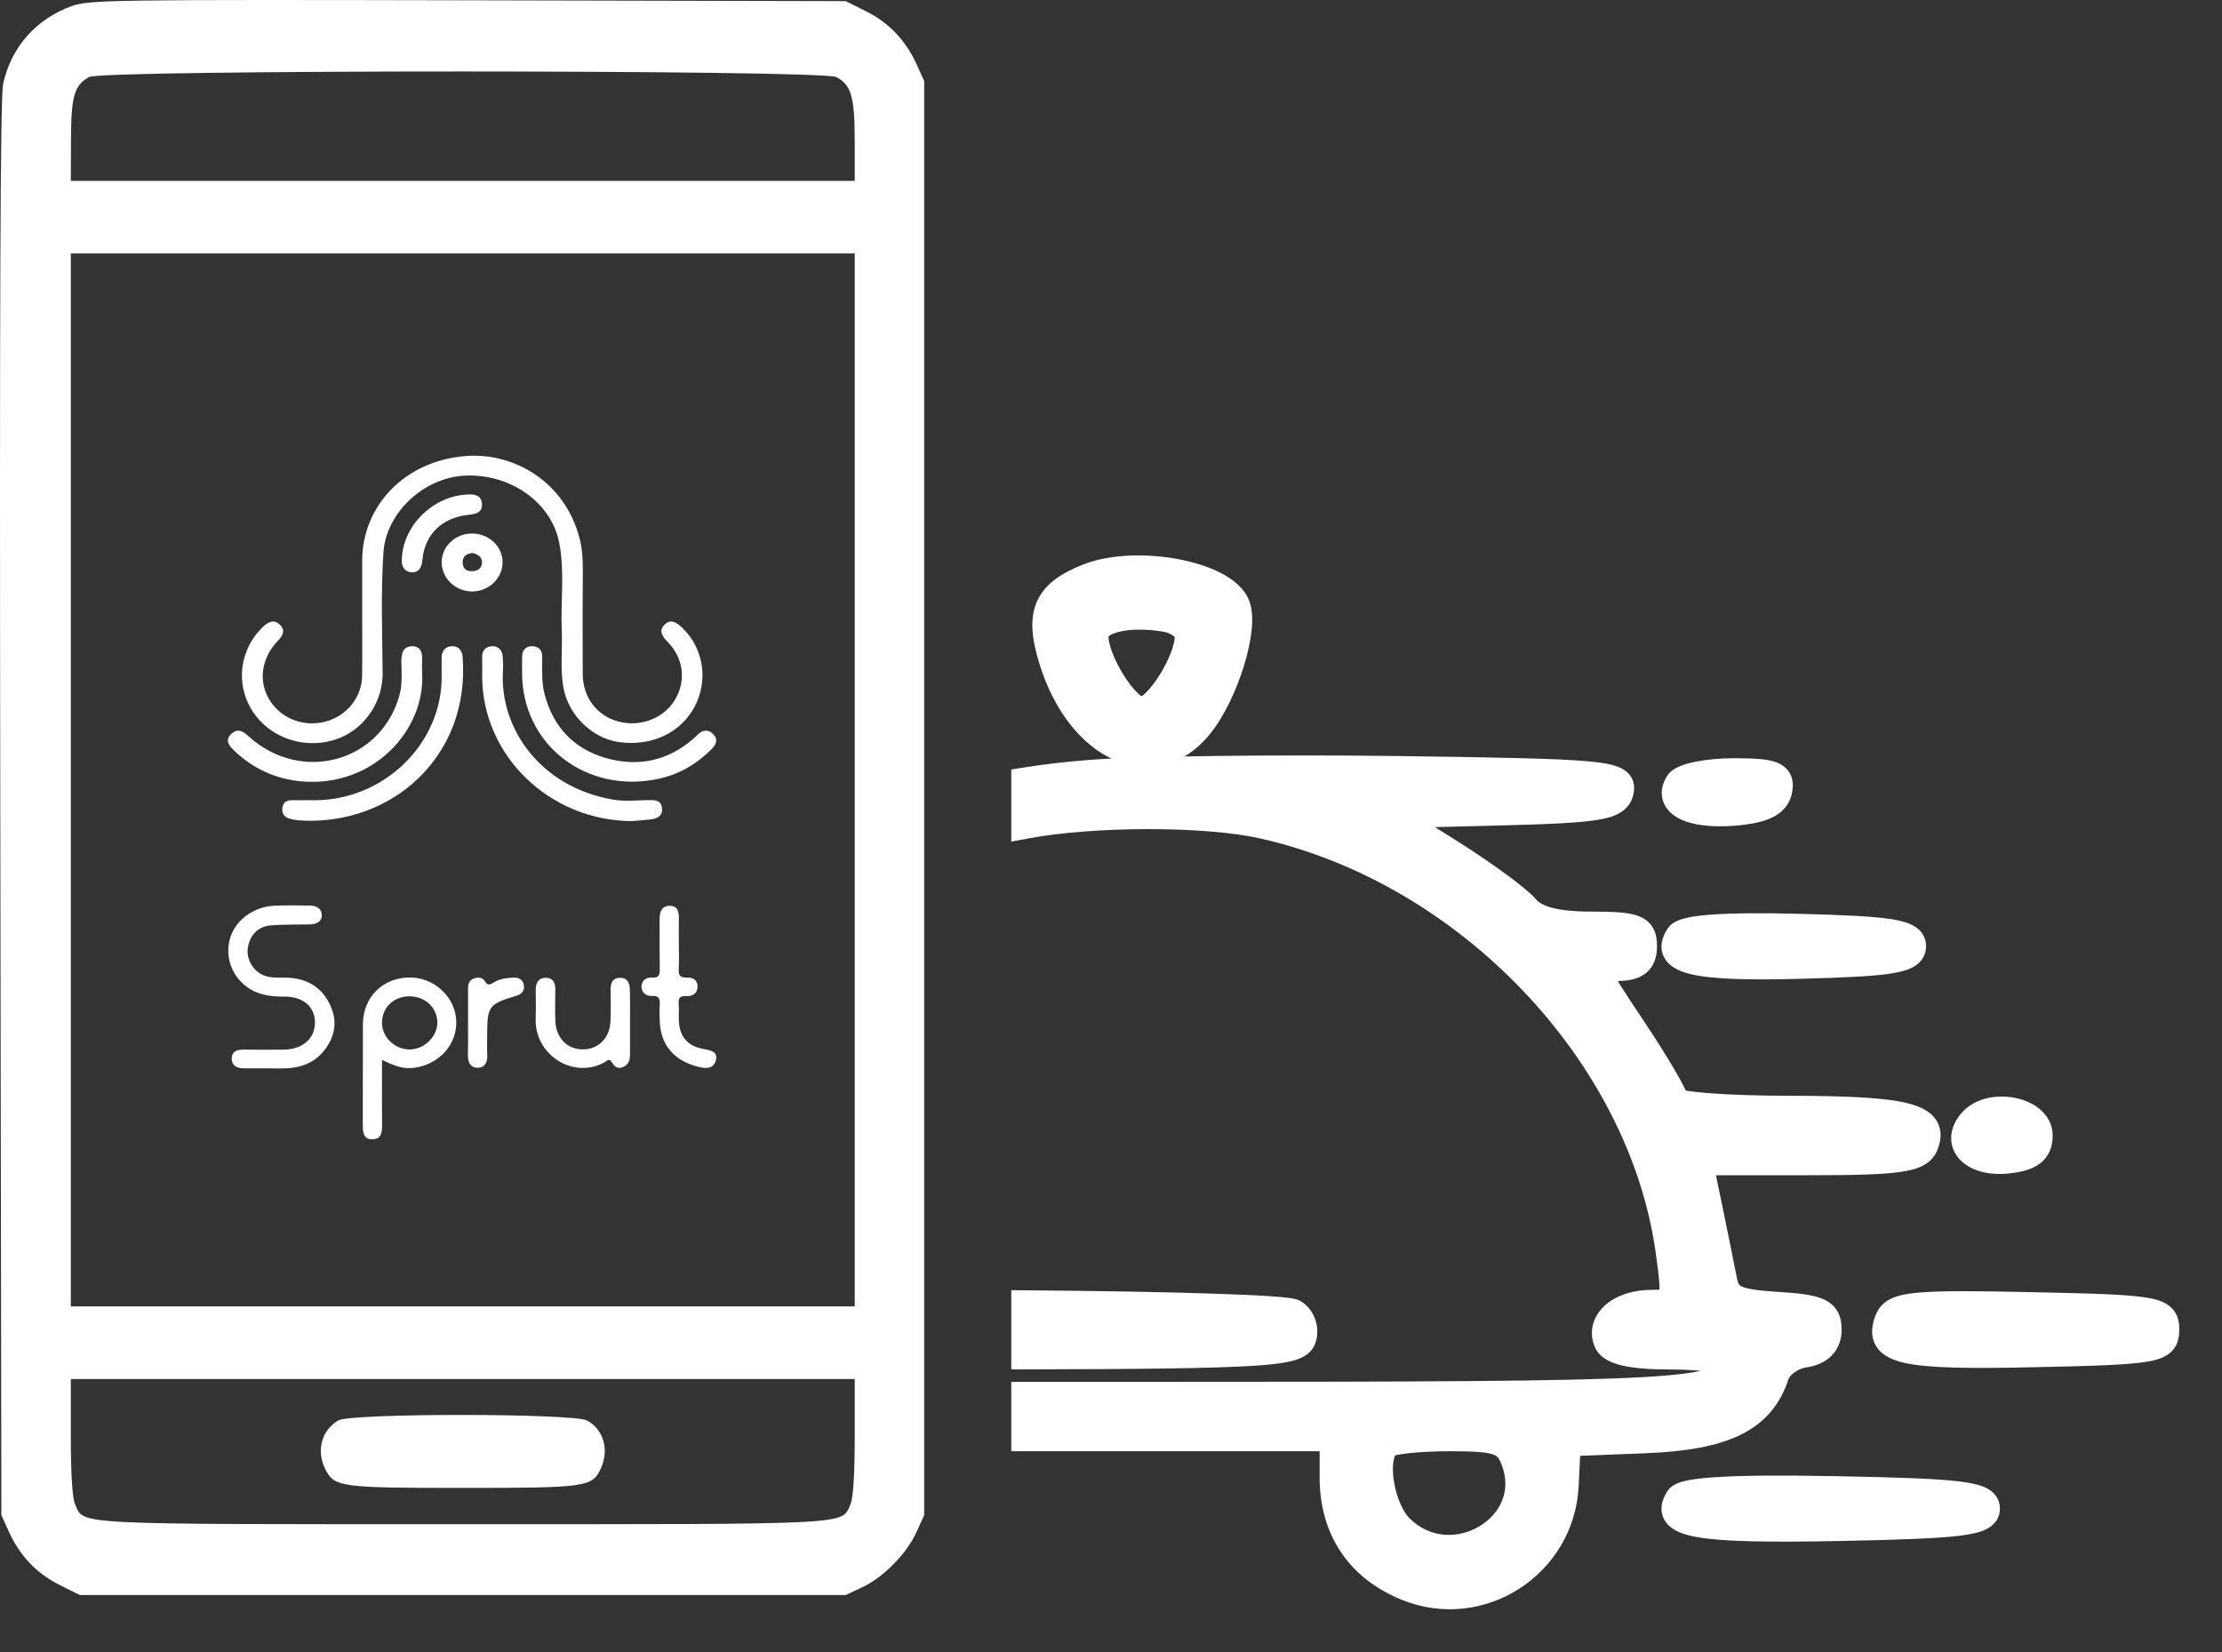 <svg width="39" height="29" viewBox="0 0 39 29" fill="none" xmlns="http://www.w3.org/2000/svg">
<rect x="0" y="0" width="39" height="29" fill="#333333" stroke="none"/>
<path fill-rule="evenodd" clip-rule="evenodd" d="M1.264 0.105C0.636 0.328 0.19 0.833 0.054 1.478C0.006 1.711 -0.009 5.367 0.005 14.201L0.024 26.598L0.156 26.888C0.348 27.312 0.642 27.621 1.044 27.822L1.4 28H8.122H14.845L15.136 27.863C15.508 27.688 15.915 27.273 16.087 26.894L16.221 26.598V14.01V1.422L16.089 1.132C15.897 0.708 15.603 0.399 15.2 0.198L14.845 0.02L8.216 0.005C1.98 -0.008 1.568 -0.002 1.264 0.105ZM14.68 1.353C14.941 1.491 15.002 1.703 15.002 2.477V3.175H8.122H1.243L1.246 2.458C1.248 1.688 1.302 1.499 1.563 1.352C1.794 1.221 14.432 1.223 14.68 1.353ZM15.002 13.691V22.933H8.122H1.243V13.691V4.449H8.122H15.002V13.691ZM15.002 25.224C15.002 25.877 14.975 26.301 14.927 26.408C14.764 26.772 15.059 26.757 8.122 26.757C1.186 26.757 1.481 26.772 1.318 26.408C1.27 26.301 1.243 25.877 1.243 25.224V24.208H8.122H15.002V25.224ZM5.941 24.934C5.645 25.101 5.546 25.468 5.71 25.792C5.869 26.106 5.974 26.12 8.129 26.12C10.3 26.12 10.4 26.105 10.549 25.771C10.695 25.444 10.59 25.088 10.302 24.936C10.059 24.808 6.167 24.806 5.941 24.934Z" fill="white"/>
<path fill-rule="evenodd" clip-rule="evenodd" d="M18 25.226H20.054H23.412V25.938C23.412 26.84 23.866 27.516 24.697 27.852C25.976 28.37 27.39 27.462 27.458 26.077L27.495 25.316L28.857 25.262C30.27 25.207 30.904 24.895 31.154 24.132C31.211 23.957 31.442 23.788 31.666 23.757C31.931 23.721 32.074 23.575 32.074 23.342C32.074 23.041 31.932 22.974 31.195 22.928C30.46 22.882 30.304 22.809 30.24 22.479C30.198 22.263 30.084 21.702 29.987 21.233L29.811 20.381H31.735C33.329 20.381 33.679 20.331 33.773 20.093C33.963 19.615 33.464 19.489 31.38 19.486C30.285 19.484 29.389 19.415 29.389 19.331C29.389 19.248 29.057 18.683 28.652 18.075C27.916 16.972 27.916 16.971 28.374 16.971C28.71 16.971 28.833 16.874 28.833 16.611C28.833 16.302 28.71 16.253 27.93 16.253C27.311 16.253 26.947 16.158 26.773 15.952C26.633 15.787 26.031 15.346 25.435 14.972L24.352 14.291L26.359 14.24C28.081 14.196 28.375 14.145 28.427 13.881C28.482 13.601 28.149 13.57 24.54 13.522C22.369 13.494 19.926 13.525 19.111 13.591C18.719 13.623 18.35 13.665 18 13.721V14.473C19.168 14.254 21.141 14.244 22.162 14.472C25.773 15.279 28.834 18.491 29.311 21.974C29.432 22.861 29.421 22.893 28.987 22.893C28.448 22.893 28.084 23.201 28.219 23.543C28.286 23.711 28.639 23.791 29.316 23.791C29.865 23.791 30.315 23.855 30.315 23.934C30.315 24.48 29.806 24.508 20.006 24.508C19.286 24.508 18.619 24.508 18 24.508V25.226ZM18 23.789C22.178 23.781 22.758 23.73 22.848 23.503C22.91 23.345 22.845 23.144 22.703 23.057C22.582 22.983 20.578 22.92 18 22.901V23.789ZM18.483 11.58C18.232 10.769 18.38 10.426 19.105 10.142C19.951 9.809 21.48 10.098 21.691 10.631C21.847 11.025 21.491 12.176 21.041 12.729C20.246 13.709 18.963 13.133 18.483 11.58ZM20.037 12.484C20.318 12.484 20.87 11.611 20.87 11.167C20.87 11.026 20.683 10.879 20.454 10.841C19.776 10.729 19.204 10.874 19.204 11.159C19.204 11.609 19.754 12.484 20.037 12.484ZM30.428 14.246C29.679 14.305 29.259 14.09 29.471 13.756C29.54 13.648 29.972 13.56 30.432 13.56C31.128 13.56 31.258 13.613 31.206 13.874C31.163 14.097 30.935 14.205 30.428 14.246ZM31.627 16.932C29.756 16.982 29.21 16.858 29.475 16.442C29.56 16.308 30.268 16.258 31.579 16.291C33.189 16.333 33.556 16.392 33.556 16.611C33.556 16.83 33.194 16.89 31.627 16.932ZM35.242 20.35C34.64 20.417 34.302 20.07 34.615 19.704C34.932 19.334 35.778 19.499 35.778 19.932C35.778 20.194 35.634 20.307 35.242 20.35ZM35.7 23.751C33.378 23.802 32.945 23.704 33.157 23.169C33.254 22.924 33.609 22.89 35.635 22.933C37.859 22.98 38 23.004 38 23.342C38 23.679 37.859 23.704 35.7 23.751ZM24.574 26.842C25.491 27.73 27.041 26.8 26.593 25.63C26.459 25.28 26.305 25.226 25.444 25.226C24.898 25.226 24.395 25.28 24.327 25.346C24.07 25.596 24.218 26.497 24.574 26.842ZM32.274 26.802C29.787 26.85 29.198 26.747 29.475 26.314C29.561 26.178 30.446 26.13 32.227 26.164C34.414 26.205 34.852 26.258 34.852 26.483C34.852 26.707 34.419 26.76 32.274 26.802Z" fill="white"/>
<path d="M18 25.226H17.75V25.476H18V25.226ZM23.412 25.226H23.662V24.976H23.412V25.226ZM24.697 27.852L24.791 27.621L24.791 27.621L24.697 27.852ZM27.458 26.077L27.708 26.089L27.708 26.089L27.458 26.077ZM27.495 25.316L27.485 25.066L27.257 25.075L27.246 25.304L27.495 25.316ZM28.857 25.262L28.847 25.013H28.847L28.857 25.262ZM31.154 24.132L30.916 24.055L30.916 24.055L31.154 24.132ZM31.666 23.757L31.632 23.509L31.632 23.509L31.666 23.757ZM31.195 22.928L31.211 22.679L31.211 22.679L31.195 22.928ZM30.24 22.479L30.485 22.432L30.485 22.432L30.24 22.479ZM29.987 21.233L29.742 21.284L29.742 21.284L29.987 21.233ZM29.811 20.381V20.131H29.504L29.566 20.431L29.811 20.381ZM33.773 20.093L33.541 20.001L33.541 20.001L33.773 20.093ZM31.38 19.486L31.38 19.236H31.38L31.38 19.486ZM28.652 18.075L28.444 18.214L28.444 18.214L28.652 18.075ZM26.773 15.952L26.582 16.114L26.582 16.114L26.773 15.952ZM25.435 14.972L25.568 14.76L25.568 14.76L25.435 14.972ZM24.352 14.291L24.345 14.041L23.517 14.062L24.218 14.503L24.352 14.291ZM26.359 14.24L26.365 14.49L26.365 14.49L26.359 14.24ZM28.427 13.881L28.181 13.833L28.181 13.833L28.427 13.881ZM24.54 13.522L24.543 13.272L24.543 13.272L24.54 13.522ZM19.111 13.591L19.131 13.84H19.131L19.111 13.591ZM18 13.721L17.961 13.475L17.75 13.508V13.721H18ZM18 14.473H17.75V14.774L18.046 14.719L18 14.473ZM22.162 14.472L22.216 14.228L22.216 14.228L22.162 14.472ZM29.311 21.974L29.063 22.008L29.063 22.008L29.311 21.974ZM28.219 23.543L27.987 23.635L27.987 23.635L28.219 23.543ZM18 24.508L18 24.258L17.75 24.258V24.508H18ZM18 23.789H17.75V24.04L18 24.039L18 23.789ZM22.848 23.503L22.615 23.411L22.615 23.411L22.848 23.503ZM22.703 23.057L22.834 22.844L22.834 22.844L22.703 23.057ZM18 22.901L18.002 22.651L17.75 22.649V22.901H18ZM19.105 10.142L19.196 10.374L19.196 10.374L19.105 10.142ZM18.483 11.58L18.244 11.654L18.244 11.654L18.483 11.58ZM21.691 10.631L21.923 10.539L21.923 10.539L21.691 10.631ZM21.041 12.729L20.847 12.572L20.847 12.572L21.041 12.729ZM20.454 10.841L20.413 11.088L20.413 11.088L20.454 10.841ZM29.471 13.756L29.261 13.621L29.261 13.621L29.471 13.756ZM30.428 14.246L30.448 14.495L30.448 14.495L30.428 14.246ZM31.206 13.874L30.961 13.827L30.961 13.827L31.206 13.874ZM29.475 16.442L29.686 16.576L29.686 16.576L29.475 16.442ZM31.627 16.932L31.634 17.182L31.634 17.182L31.627 16.932ZM31.579 16.291L31.586 16.042L31.586 16.042L31.579 16.291ZM34.615 19.704L34.805 19.867L34.805 19.867L34.615 19.704ZM35.242 20.35L35.215 20.102L35.215 20.102L35.242 20.35ZM33.157 23.169L32.925 23.077L32.924 23.077L33.157 23.169ZM35.7 23.751L35.706 24.001H35.706L35.7 23.751ZM35.635 22.933L35.63 23.183H35.63L35.635 22.933ZM26.593 25.63L26.826 25.541L26.826 25.541L26.593 25.63ZM24.574 26.842L24.4 27.021L24.574 26.842ZM24.327 25.346L24.501 25.526L24.502 25.525L24.327 25.346ZM29.475 26.314L29.685 26.448L29.685 26.448L29.475 26.314ZM32.274 26.802L32.269 26.552H32.269L32.274 26.802ZM32.227 26.164L32.232 25.914H32.232L32.227 26.164ZM18 25.476H20.054V24.976H18V25.476ZM20.054 25.476H23.412V24.976H20.054V25.476ZM23.162 25.226V25.938H23.662V25.226H23.162ZM23.162 25.938C23.162 26.941 23.677 27.709 24.603 28.084L24.791 27.621C24.055 27.323 23.662 26.739 23.662 25.938H23.162ZM24.603 28.084C26.044 28.668 27.631 27.644 27.708 26.089L27.208 26.064C27.148 27.279 25.909 28.073 24.791 27.621L24.603 28.084ZM27.708 26.089L27.745 25.328L27.246 25.304L27.208 26.064L27.708 26.089ZM27.505 25.566L28.866 25.512L28.847 25.013L27.485 25.066L27.505 25.566ZM28.866 25.512C29.583 25.484 30.138 25.391 30.552 25.187C30.982 24.975 31.247 24.652 31.391 24.21L30.916 24.055C30.811 24.376 30.634 24.59 30.331 24.738C30.013 24.895 29.544 24.985 28.847 25.013L28.866 25.512ZM31.391 24.21C31.398 24.188 31.428 24.141 31.495 24.092C31.559 24.045 31.635 24.014 31.7 24.005L31.632 23.509C31.473 23.531 31.321 23.6 31.2 23.689C31.081 23.776 30.967 23.901 30.916 24.055L31.391 24.21ZM31.7 24.005C31.869 23.981 32.029 23.919 32.148 23.798C32.27 23.674 32.324 23.512 32.324 23.342H31.824C31.824 23.405 31.806 23.432 31.791 23.448C31.772 23.467 31.728 23.496 31.632 23.509L31.7 24.005ZM32.324 23.342C32.324 23.251 32.314 23.145 32.264 23.044C32.209 22.935 32.121 22.862 32.017 22.813C31.921 22.768 31.806 22.741 31.68 22.723C31.552 22.703 31.397 22.69 31.211 22.679L31.18 23.178C31.362 23.189 31.5 23.201 31.607 23.217C31.715 23.233 31.773 23.251 31.804 23.266C31.828 23.277 31.822 23.279 31.817 23.269C31.816 23.267 31.824 23.282 31.824 23.342H32.324ZM31.211 22.679C30.834 22.655 30.66 22.625 30.572 22.584C30.54 22.569 30.529 22.556 30.523 22.546C30.512 22.53 30.499 22.5 30.485 22.432L29.995 22.527C30.014 22.624 30.043 22.726 30.104 22.819C30.167 22.916 30.254 22.987 30.36 23.037C30.549 23.126 30.822 23.155 31.18 23.178L31.211 22.679ZM30.485 22.432C30.443 22.213 30.329 21.651 30.232 21.182L29.742 21.284C29.839 21.753 29.953 22.312 29.995 22.527L30.485 22.432ZM30.232 21.182L30.055 20.33L29.566 20.431L29.742 21.284L30.232 21.182ZM29.811 20.631H31.735V20.131H29.811V20.631ZM31.735 20.631C32.528 20.631 33.032 20.619 33.352 20.574C33.511 20.551 33.648 20.518 33.758 20.459C33.879 20.394 33.96 20.301 34.006 20.185L33.541 20.001C33.54 20.004 33.542 20.007 33.521 20.018C33.489 20.035 33.421 20.059 33.282 20.078C33.004 20.118 32.536 20.131 31.735 20.131V20.631ZM34.006 20.185C34.066 20.033 34.1 19.837 33.98 19.658C33.874 19.498 33.684 19.418 33.49 19.369C33.093 19.268 32.414 19.237 31.38 19.236L31.379 19.736C32.429 19.737 33.042 19.771 33.367 19.854C33.535 19.896 33.566 19.938 33.564 19.936C33.55 19.915 33.576 19.914 33.541 20.001L34.006 20.185ZM31.38 19.236C30.837 19.235 30.346 19.218 29.993 19.19C29.815 19.176 29.679 19.161 29.59 19.145C29.544 19.136 29.522 19.13 29.517 19.128C29.512 19.126 29.528 19.131 29.549 19.146C29.563 19.157 29.639 19.217 29.639 19.331H29.139C29.139 19.456 29.222 19.526 29.25 19.547C29.284 19.573 29.32 19.588 29.343 19.596C29.39 19.614 29.447 19.627 29.502 19.637C29.615 19.657 29.771 19.674 29.954 19.689C30.323 19.717 30.828 19.735 31.379 19.736L31.38 19.236ZM29.639 19.331C29.639 19.291 29.63 19.258 29.625 19.242C29.62 19.222 29.613 19.203 29.606 19.186C29.592 19.151 29.574 19.113 29.554 19.073C29.513 18.992 29.456 18.889 29.388 18.773C29.252 18.541 29.065 18.243 28.86 17.936L28.444 18.214C28.645 18.515 28.826 18.804 28.957 19.026C29.022 19.138 29.073 19.23 29.108 19.298C29.125 19.332 29.136 19.356 29.142 19.371C29.145 19.379 29.145 19.381 29.145 19.379C29.144 19.378 29.143 19.373 29.142 19.367C29.141 19.361 29.139 19.348 29.139 19.331H29.639ZM28.86 17.936C28.675 17.659 28.54 17.456 28.446 17.305C28.347 17.145 28.314 17.073 28.308 17.048C28.306 17.039 28.32 17.081 28.292 17.138C28.261 17.202 28.209 17.222 28.199 17.226C28.193 17.227 28.2 17.224 28.238 17.222C28.272 17.221 28.315 17.221 28.374 17.221V16.721C28.319 16.721 28.262 16.72 28.212 16.723C28.164 16.726 28.102 16.731 28.043 16.75C27.98 16.771 27.892 16.817 27.842 16.92C27.796 17.016 27.808 17.11 27.823 17.17C27.852 17.283 27.928 17.419 28.021 17.569C28.121 17.729 28.261 17.94 28.444 18.214L28.86 17.936ZM28.374 17.221C28.552 17.221 28.741 17.198 28.884 17.086C29.044 16.961 29.083 16.778 29.083 16.611H28.583C28.583 16.708 28.561 16.704 28.576 16.692C28.576 16.692 28.567 16.7 28.533 16.707C28.498 16.715 28.448 16.721 28.374 16.721V17.221ZM29.083 16.611C29.083 16.524 29.076 16.415 29.026 16.314C28.97 16.2 28.876 16.127 28.766 16.084C28.667 16.044 28.548 16.026 28.419 16.016C28.288 16.006 28.126 16.003 27.93 16.003V16.503C28.124 16.503 28.27 16.506 28.381 16.514C28.495 16.523 28.553 16.537 28.582 16.548C28.601 16.556 28.587 16.553 28.578 16.535C28.575 16.53 28.583 16.544 28.583 16.611H29.083ZM27.93 16.003C27.63 16.003 27.408 15.979 27.247 15.938C27.087 15.896 27.006 15.841 26.963 15.791L26.582 16.114C26.714 16.27 26.902 16.365 27.122 16.422C27.341 16.479 27.61 16.503 27.93 16.503V16.003ZM26.963 15.791C26.871 15.682 26.66 15.513 26.423 15.339C26.175 15.157 25.871 14.95 25.568 14.76L25.302 15.183C25.595 15.367 25.89 15.568 26.127 15.742C26.374 15.923 26.535 16.058 26.582 16.114L26.963 15.791ZM25.568 14.76L24.485 14.079L24.218 14.503L25.302 15.183L25.568 14.76ZM24.358 14.541L26.365 14.49L26.352 13.99L24.345 14.041L24.358 14.541ZM26.365 14.49C27.22 14.468 27.744 14.444 28.062 14.389C28.219 14.362 28.358 14.322 28.466 14.248C28.59 14.163 28.649 14.048 28.672 13.93L28.181 13.833C28.179 13.845 28.178 13.845 28.18 13.84C28.184 13.834 28.187 13.833 28.182 13.836C28.166 13.848 28.114 13.873 27.976 13.897C27.703 13.944 27.22 13.968 26.352 13.99L26.365 14.49ZM28.672 13.93C28.683 13.875 28.692 13.789 28.657 13.697C28.618 13.598 28.545 13.534 28.469 13.493C28.338 13.423 28.14 13.389 27.881 13.365C27.341 13.316 26.343 13.296 24.543 13.272L24.537 13.772C26.347 13.796 27.32 13.816 27.835 13.863C28.103 13.888 28.203 13.918 28.232 13.933C28.236 13.936 28.207 13.921 28.191 13.878C28.176 13.841 28.184 13.817 28.181 13.833L28.672 13.93ZM24.543 13.272C22.373 13.244 19.919 13.274 19.091 13.342L19.131 13.84C19.933 13.775 22.365 13.744 24.537 13.772L24.543 13.272ZM19.091 13.342C18.694 13.374 18.318 13.417 17.961 13.475L18.039 13.968C18.382 13.914 18.745 13.871 19.131 13.84L19.091 13.342ZM17.75 13.721V14.473H18.25V13.721H17.75ZM18.046 14.719C18.61 14.613 19.379 14.556 20.136 14.555C20.896 14.554 21.623 14.608 22.107 14.716L22.216 14.228C21.679 14.108 20.91 14.054 20.135 14.055C19.359 14.056 18.558 14.114 17.954 14.227L18.046 14.719ZM22.107 14.716C25.623 15.501 28.602 18.635 29.063 22.008L29.558 21.94C29.067 18.346 25.922 15.056 22.216 14.228L22.107 14.716ZM29.063 22.008C29.094 22.231 29.114 22.391 29.123 22.51C29.127 22.568 29.128 22.611 29.126 22.642C29.125 22.673 29.121 22.684 29.121 22.683C29.123 22.679 29.129 22.664 29.146 22.649C29.162 22.635 29.174 22.632 29.17 22.634C29.149 22.639 29.104 22.643 28.987 22.643V23.143C29.087 23.143 29.206 23.143 29.305 23.115C29.361 23.099 29.423 23.072 29.478 23.023C29.534 22.973 29.571 22.912 29.593 22.849C29.633 22.736 29.631 22.603 29.622 22.474C29.612 22.336 29.588 22.16 29.558 21.94L29.063 22.008ZM28.987 22.643C28.675 22.643 28.387 22.732 28.189 22.899C27.982 23.074 27.872 23.346 27.987 23.635L28.452 23.451C28.431 23.399 28.436 23.345 28.512 23.281C28.597 23.209 28.76 23.143 28.987 23.143V22.643ZM27.987 23.635C28.03 23.745 28.113 23.819 28.197 23.868C28.281 23.917 28.379 23.95 28.484 23.974C28.692 24.021 28.972 24.041 29.316 24.041V23.541C28.983 23.541 28.747 23.521 28.594 23.486C28.517 23.469 28.473 23.45 28.45 23.437C28.428 23.424 28.442 23.426 28.452 23.451L27.987 23.635ZM29.316 24.041C29.583 24.041 29.82 24.056 29.986 24.08C30.071 24.092 30.127 24.105 30.156 24.115C30.172 24.121 30.166 24.121 30.151 24.11C30.146 24.106 30.065 24.051 30.065 23.934H30.565C30.565 23.798 30.47 23.723 30.438 23.7C30.396 23.671 30.351 23.653 30.316 23.642C30.244 23.617 30.153 23.599 30.057 23.585C29.861 23.557 29.599 23.541 29.316 23.541V24.041ZM30.065 23.934C30.065 23.987 30.058 23.99 30.062 23.983C30.067 23.975 30.062 23.993 29.99 24.022C29.833 24.084 29.503 24.138 28.822 24.176C27.478 24.251 24.911 24.258 20.006 24.258V24.758C24.902 24.758 27.488 24.751 28.849 24.676C29.52 24.638 29.93 24.583 30.174 24.487C30.303 24.436 30.415 24.362 30.486 24.248C30.556 24.135 30.565 24.018 30.565 23.934H30.065ZM20.006 24.258C19.286 24.258 18.619 24.258 18 24.258L18 24.758C18.619 24.758 19.286 24.758 20.006 24.758V24.258ZM17.75 24.508V25.226H18.25V24.508H17.75ZM18 24.039C20.087 24.035 21.285 24.02 21.972 23.978C22.313 23.957 22.547 23.928 22.707 23.883C22.868 23.838 23.015 23.76 23.08 23.595L22.615 23.411C22.635 23.36 22.676 23.373 22.573 23.402C22.468 23.431 22.279 23.458 21.941 23.479C21.272 23.52 20.091 23.535 18 23.539L18 24.039ZM23.08 23.595C23.186 23.328 23.082 22.997 22.834 22.844L22.572 23.27C22.608 23.292 22.634 23.363 22.615 23.411L23.08 23.595ZM22.834 22.844C22.784 22.814 22.728 22.803 22.709 22.799C22.678 22.792 22.642 22.787 22.603 22.782C22.525 22.772 22.421 22.763 22.297 22.755C22.047 22.738 21.701 22.722 21.281 22.709C20.44 22.681 19.292 22.661 18.002 22.651L17.998 23.151C19.286 23.16 20.429 23.181 21.265 23.208C21.683 23.222 22.022 23.237 22.263 23.254C22.384 23.262 22.477 23.27 22.541 23.278C22.574 23.282 22.595 23.286 22.608 23.288C22.633 23.293 22.607 23.291 22.572 23.27L22.834 22.844ZM17.75 22.901V23.789H18.25V22.901H17.75ZM19.013 9.909C18.635 10.058 18.336 10.247 18.198 10.564C18.064 10.874 18.116 11.239 18.244 11.654L18.722 11.506C18.599 11.11 18.599 10.898 18.657 10.763C18.713 10.635 18.85 10.511 19.196 10.374L19.013 9.909ZM21.923 10.539C21.837 10.322 21.638 10.168 21.432 10.061C21.218 9.95 20.956 9.868 20.683 9.816C20.141 9.714 19.495 9.72 19.013 9.909L19.196 10.374C19.561 10.231 20.103 10.215 20.59 10.307C20.83 10.353 21.043 10.422 21.201 10.505C21.368 10.591 21.439 10.673 21.458 10.723L21.923 10.539ZM21.236 12.887C21.487 12.577 21.701 12.118 21.832 11.694C21.898 11.48 21.946 11.266 21.967 11.074C21.987 10.89 21.985 10.695 21.923 10.539L21.458 10.723C21.474 10.764 21.487 10.86 21.47 11.021C21.453 11.173 21.414 11.355 21.354 11.546C21.234 11.934 21.045 12.328 20.847 12.572L21.236 12.887ZM18.244 11.654C18.498 12.475 18.976 13.079 19.541 13.332C19.827 13.461 20.134 13.499 20.434 13.424C20.734 13.35 21.008 13.168 21.236 12.887L20.847 12.572C20.677 12.781 20.493 12.894 20.313 12.939C20.134 12.983 19.941 12.964 19.746 12.876C19.351 12.699 18.948 12.237 18.722 11.506L18.244 11.654ZM20.62 11.167C20.62 11.233 20.598 11.338 20.547 11.469C20.497 11.597 20.427 11.733 20.348 11.858C20.268 11.984 20.184 12.09 20.111 12.161C20.075 12.197 20.046 12.218 20.026 12.23C20.005 12.243 20.01 12.234 20.037 12.234V12.734C20.134 12.734 20.218 12.697 20.28 12.661C20.345 12.623 20.405 12.573 20.46 12.52C20.569 12.413 20.677 12.273 20.77 12.126C20.864 11.977 20.95 11.812 21.012 11.651C21.074 11.494 21.12 11.323 21.12 11.167H20.62ZM20.413 11.088C20.489 11.1 20.554 11.131 20.594 11.162C20.641 11.199 20.62 11.207 20.62 11.167H21.12C21.12 10.986 21.006 10.85 20.902 10.769C20.791 10.682 20.647 10.62 20.495 10.594L20.413 11.088ZM19.454 11.159C19.454 11.182 19.439 11.186 19.461 11.168C19.487 11.146 19.542 11.117 19.636 11.093C19.822 11.046 20.099 11.036 20.413 11.088L20.495 10.594C20.131 10.534 19.783 10.54 19.513 10.609C19.379 10.643 19.249 10.696 19.147 10.779C19.04 10.865 18.954 10.993 18.954 11.159H19.454ZM20.037 12.234C20.063 12.234 20.069 12.242 20.047 12.23C20.027 12.218 19.998 12.197 19.962 12.161C19.889 12.09 19.805 11.983 19.726 11.857C19.647 11.732 19.577 11.595 19.527 11.466C19.476 11.334 19.454 11.227 19.454 11.159H18.954C18.954 11.316 19 11.488 19.061 11.646C19.123 11.808 19.209 11.974 19.303 12.123C19.396 12.272 19.503 12.412 19.613 12.519C19.668 12.572 19.728 12.623 19.793 12.661C19.856 12.697 19.94 12.734 20.037 12.734V12.234ZM29.261 13.621C29.181 13.746 29.137 13.899 29.188 14.058C29.236 14.21 29.355 14.309 29.475 14.371C29.709 14.491 30.057 14.526 30.448 14.495L30.408 13.996C30.05 14.025 29.814 13.982 29.703 13.926C29.651 13.899 29.657 13.885 29.664 13.905C29.672 13.931 29.655 13.932 29.682 13.89L29.261 13.621ZM30.432 13.31C30.188 13.31 29.948 13.334 29.755 13.373C29.659 13.392 29.568 13.417 29.492 13.448C29.429 13.474 29.323 13.523 29.261 13.621L29.682 13.89C29.654 13.934 29.628 13.933 29.68 13.911C29.718 13.896 29.776 13.879 29.855 13.863C30.01 13.831 30.216 13.81 30.432 13.81V13.31ZM31.452 13.922C31.467 13.844 31.48 13.735 31.439 13.626C31.391 13.502 31.294 13.429 31.193 13.388C31.101 13.35 30.99 13.333 30.874 13.324C30.755 13.314 30.608 13.31 30.432 13.31V13.81C30.604 13.81 30.735 13.814 30.833 13.822C30.936 13.83 30.985 13.843 31.005 13.851C31.017 13.856 30.987 13.845 30.971 13.804C30.962 13.779 30.971 13.774 30.961 13.827L31.452 13.922ZM30.448 14.495C30.709 14.474 30.93 14.434 31.099 14.354C31.282 14.267 31.412 14.126 31.452 13.922L30.961 13.827C30.957 13.845 30.952 13.87 30.883 13.902C30.8 13.942 30.654 13.977 30.408 13.996L30.448 14.495ZM29.265 16.307C29.182 16.436 29.103 16.637 29.224 16.833C29.325 16.995 29.52 17.066 29.694 17.105C30.067 17.191 30.704 17.207 31.634 17.182L31.621 16.682C30.679 16.707 30.107 16.687 29.805 16.618C29.643 16.581 29.634 16.545 29.649 16.569C29.684 16.626 29.636 16.655 29.686 16.576L29.265 16.307ZM31.586 16.042C30.927 16.025 30.413 16.029 30.05 16.055C29.869 16.067 29.716 16.086 29.599 16.114C29.54 16.127 29.482 16.145 29.43 16.169C29.383 16.191 29.312 16.232 29.265 16.308L29.686 16.576C29.66 16.618 29.63 16.628 29.643 16.622C29.651 16.618 29.672 16.61 29.712 16.601C29.792 16.582 29.915 16.566 30.085 16.553C30.424 16.529 30.92 16.525 31.573 16.541L31.586 16.042ZM33.806 16.611C33.806 16.548 33.792 16.478 33.753 16.411C33.715 16.345 33.661 16.297 33.605 16.263C33.502 16.198 33.364 16.163 33.211 16.138C32.898 16.087 32.387 16.062 31.586 16.042L31.573 16.541C32.382 16.562 32.858 16.587 33.131 16.632C33.271 16.654 33.326 16.678 33.341 16.687C33.344 16.689 33.332 16.682 33.32 16.662C33.308 16.64 33.306 16.62 33.306 16.611H33.806ZM31.634 17.182C32.413 17.161 32.913 17.136 33.22 17.085C33.37 17.06 33.506 17.024 33.609 16.959C33.664 16.924 33.717 16.876 33.754 16.81C33.792 16.744 33.806 16.675 33.806 16.611H33.306C33.306 16.603 33.308 16.584 33.32 16.562C33.331 16.542 33.343 16.535 33.341 16.537C33.327 16.546 33.275 16.569 33.138 16.592C32.872 16.636 32.408 16.661 31.621 16.682L31.634 17.182ZM34.425 19.542C34.321 19.664 34.252 19.806 34.247 19.96C34.241 20.118 34.303 20.258 34.406 20.363C34.602 20.565 34.929 20.636 35.27 20.599L35.215 20.102C34.953 20.13 34.81 20.062 34.765 20.015C34.747 19.997 34.746 19.985 34.746 19.977C34.747 19.966 34.753 19.928 34.805 19.867L34.425 19.542ZM36.028 19.932C36.028 19.733 35.928 19.576 35.801 19.47C35.677 19.366 35.52 19.302 35.363 19.272C35.064 19.213 34.665 19.262 34.425 19.542L34.805 19.867C34.883 19.777 35.065 19.723 35.267 19.762C35.362 19.781 35.436 19.816 35.48 19.853C35.522 19.888 35.528 19.914 35.528 19.932H36.028ZM35.27 20.599C35.474 20.576 35.668 20.532 35.811 20.42C35.975 20.292 36.028 20.113 36.028 19.932H35.528C35.528 20.013 35.509 20.021 35.503 20.026C35.476 20.047 35.402 20.081 35.215 20.102L35.27 20.599ZM32.924 23.077C32.865 23.226 32.815 23.428 32.92 23.615C33.022 23.797 33.223 23.878 33.422 23.924C33.831 24.017 34.556 24.027 35.706 24.001L35.695 23.501C34.523 23.527 33.869 23.513 33.534 23.436C33.362 23.397 33.348 23.356 33.356 23.37C33.368 23.39 33.342 23.38 33.389 23.261L32.924 23.077ZM35.641 22.683C34.632 22.661 34.021 22.658 33.649 22.694C33.465 22.711 33.312 22.74 33.194 22.796C33.059 22.86 32.973 22.956 32.925 23.077L33.389 23.261C33.39 23.26 33.385 23.259 33.407 23.249C33.445 23.23 33.527 23.208 33.696 23.191C34.033 23.159 34.612 23.161 35.63 23.183L35.641 22.683ZM38.25 23.342C38.25 23.251 38.245 23.096 38.125 22.97C38.017 22.856 37.858 22.81 37.694 22.782C37.357 22.724 36.741 22.706 35.641 22.683L35.63 23.183C36.753 23.206 37.319 23.224 37.609 23.275C37.759 23.301 37.774 23.327 37.762 23.314C37.738 23.289 37.75 23.264 37.75 23.342H38.25ZM35.706 24.001C36.774 23.978 37.374 23.96 37.703 23.901C37.864 23.873 38.021 23.826 38.127 23.712C38.244 23.586 38.25 23.433 38.25 23.342H37.75C37.75 23.419 37.738 23.396 37.761 23.371C37.774 23.358 37.761 23.383 37.616 23.409C37.335 23.459 36.786 23.477 35.695 23.501L35.706 24.001ZM26.359 25.72C26.532 26.17 26.33 26.576 25.967 26.793C25.602 27.012 25.113 27.016 24.748 26.662L24.4 27.021C24.952 27.556 25.696 27.539 26.224 27.222C26.754 26.904 27.102 26.26 26.826 25.541L26.359 25.72ZM25.444 25.476C25.886 25.476 26.094 25.492 26.208 25.533C26.253 25.549 26.274 25.565 26.288 25.582C26.307 25.605 26.33 25.642 26.359 25.72L26.826 25.541C26.789 25.443 26.742 25.343 26.667 25.256C26.589 25.165 26.491 25.102 26.374 25.061C26.163 24.987 25.863 24.976 25.444 24.976V25.476ZM24.502 25.525C24.47 25.556 24.443 25.562 24.458 25.557C24.465 25.554 24.48 25.55 24.507 25.544C24.56 25.532 24.636 25.52 24.733 25.51C24.925 25.489 25.178 25.476 25.444 25.476V24.976C25.164 24.976 24.892 24.99 24.68 25.013C24.574 25.024 24.477 25.038 24.4 25.055C24.361 25.064 24.322 25.074 24.287 25.087C24.259 25.097 24.201 25.12 24.153 25.167L24.502 25.525ZM24.748 26.662C24.625 26.542 24.513 26.291 24.468 26.017C24.446 25.886 24.442 25.764 24.455 25.67C24.469 25.568 24.496 25.531 24.501 25.526L24.153 25.166C24.03 25.286 23.979 25.455 23.959 25.603C23.939 25.759 23.946 25.931 23.974 26.099C24.028 26.425 24.168 26.796 24.4 27.021L24.748 26.662ZM29.264 26.18C29.22 26.249 29.177 26.334 29.165 26.43C29.152 26.537 29.178 26.644 29.25 26.735C29.314 26.817 29.403 26.868 29.489 26.903C29.576 26.939 29.68 26.965 29.795 26.985C30.247 27.064 31.042 27.076 32.279 27.052L32.269 26.552C31.019 26.576 30.276 26.561 29.881 26.492C29.785 26.476 29.719 26.457 29.677 26.44C29.634 26.422 29.632 26.413 29.642 26.425C29.658 26.446 29.664 26.474 29.662 26.492C29.661 26.5 29.661 26.487 29.685 26.448L29.264 26.18ZM32.232 25.914C31.34 25.897 30.666 25.9 30.202 25.926C29.971 25.938 29.784 25.957 29.645 25.983C29.576 25.996 29.51 26.012 29.453 26.035C29.406 26.053 29.319 26.093 29.264 26.18L29.685 26.448C29.652 26.501 29.612 26.509 29.637 26.5C29.652 26.494 29.683 26.484 29.737 26.474C29.844 26.454 30.005 26.437 30.229 26.425C30.674 26.401 31.333 26.397 32.222 26.414L32.232 25.914ZM35.102 26.483C35.102 26.411 35.083 26.333 35.033 26.262C34.985 26.195 34.922 26.15 34.86 26.12C34.744 26.062 34.584 26.03 34.39 26.006C33.992 25.958 33.321 25.934 32.232 25.914L32.222 26.414C33.32 26.434 33.962 26.458 34.329 26.503C34.518 26.526 34.604 26.551 34.639 26.568C34.652 26.575 34.64 26.572 34.625 26.55C34.607 26.525 34.602 26.498 34.602 26.483H35.102ZM32.279 27.052C33.347 27.031 34.006 27.007 34.398 26.959C34.589 26.935 34.748 26.902 34.863 26.845C34.924 26.814 34.987 26.769 35.034 26.702C35.084 26.631 35.102 26.554 35.102 26.483H34.602C34.602 26.467 34.607 26.441 34.624 26.416C34.639 26.395 34.651 26.391 34.639 26.398C34.606 26.414 34.522 26.44 34.337 26.462C33.976 26.507 33.345 26.531 32.269 26.552L32.279 27.052Z" fill="white"/>
<path d="M5.795 17.643C5.935 17.942 5.876 18.223 5.664 18.472C5.498 18.665 5.273 18.744 5.019 18.754C4.901 18.759 4.782 18.755 4.663 18.754H4.286C4.169 18.754 4.072 18.718 4.068 18.589C4.063 18.455 4.16 18.425 4.279 18.426C4.516 18.428 4.754 18.43 4.991 18.426C5.312 18.421 5.529 18.227 5.528 17.953C5.528 17.671 5.323 17.493 4.987 17.495C4.745 17.497 4.515 17.466 4.319 17.314C4.187 17.213 4.091 17.075 4.042 16.92C3.994 16.764 3.995 16.598 4.047 16.443C4.147 16.145 4.451 15.921 4.807 15.9C5.015 15.888 5.225 15.896 5.435 15.897C5.554 15.897 5.65 15.949 5.648 16.071C5.646 16.183 5.55 16.224 5.441 16.228C5.211 16.233 4.98 16.226 4.751 16.245C4.523 16.265 4.381 16.421 4.349 16.644C4.322 16.836 4.44 17.045 4.625 17.121C4.756 17.175 4.899 17.159 5.038 17.163C5.39 17.174 5.65 17.332 5.795 17.643ZM11.055 17.362C11.052 17.252 11.007 17.157 10.87 17.165C10.744 17.172 10.718 17.265 10.717 17.368C10.717 17.557 10.724 17.746 10.715 17.934C10.7 18.224 10.503 18.419 10.236 18.422C9.961 18.426 9.758 18.223 9.747 17.923C9.74 17.741 9.744 17.559 9.747 17.377C9.749 17.262 9.714 17.166 9.581 17.165C9.452 17.163 9.404 17.255 9.403 17.37C9.402 17.539 9.409 17.707 9.402 17.875C9.376 18.52 10.071 18.957 10.618 18.644C10.648 18.627 10.693 18.571 10.737 18.645C10.779 18.716 10.837 18.776 10.939 18.73C11.046 18.682 11.059 18.591 11.058 18.494C11.058 18.312 11.058 18.13 11.058 17.947C11.057 17.753 11.061 17.557 11.055 17.362ZM12.353 18.416C12.065 18.365 11.925 18.198 11.915 17.91C11.911 17.816 11.921 17.721 11.912 17.627C11.904 17.528 11.926 17.479 12.045 17.486C12.153 17.492 12.24 17.441 12.243 17.323C12.246 17.202 12.158 17.155 12.05 17.16C11.935 17.165 11.908 17.12 11.913 17.018C11.921 16.863 11.915 16.708 11.915 16.553C11.915 16.418 11.912 16.283 11.915 16.148C11.919 16.026 11.908 15.897 11.749 15.901C11.6 15.905 11.576 16.028 11.577 16.153C11.58 16.437 11.575 16.72 11.58 17.003C11.581 17.102 11.577 17.171 11.44 17.161C11.339 17.154 11.26 17.218 11.26 17.318C11.259 17.34 11.262 17.363 11.271 17.383C11.279 17.404 11.292 17.423 11.308 17.439C11.325 17.454 11.345 17.467 11.367 17.474C11.388 17.482 11.412 17.485 11.434 17.483C11.586 17.474 11.585 17.554 11.579 17.656C11.574 17.737 11.577 17.818 11.579 17.899C11.585 18.34 11.829 18.627 12.274 18.732C12.407 18.764 12.526 18.754 12.563 18.62C12.606 18.466 12.482 18.438 12.353 18.416H12.353ZM9.012 17.162C8.894 17.168 8.776 17.18 8.672 17.243C8.612 17.279 8.562 17.316 8.509 17.224C8.473 17.161 8.398 17.15 8.324 17.175C8.236 17.204 8.215 17.271 8.215 17.35C8.215 17.545 8.215 17.74 8.215 17.935C8.215 18.13 8.218 18.325 8.213 18.52C8.21 18.646 8.256 18.747 8.39 18.744C8.509 18.741 8.558 18.647 8.552 18.528C8.546 18.393 8.551 18.259 8.551 18.124C8.551 17.671 8.592 17.619 9.053 17.484C9.152 17.456 9.212 17.397 9.194 17.293C9.178 17.196 9.105 17.157 9.012 17.162ZM8.006 17.892C8.04 18.322 7.712 18.696 7.246 18.748C7.061 18.769 6.893 18.697 6.705 18.606C6.705 19.009 6.703 19.379 6.706 19.749C6.707 19.872 6.697 19.997 6.539 20C6.378 20.003 6.368 19.878 6.368 19.756C6.37 19.164 6.366 18.57 6.37 17.978C6.373 17.512 6.704 17.176 7.163 17.16C7.594 17.144 7.973 17.474 8.006 17.892ZM7.676 17.959C7.68 17.696 7.467 17.491 7.189 17.49C6.91 17.489 6.704 17.688 6.705 17.954C6.706 18.076 6.756 18.192 6.844 18.279C6.931 18.366 7.05 18.418 7.175 18.423C7.432 18.431 7.672 18.209 7.676 17.959ZM5.981 12.947C6.434 12.752 6.72 12.295 6.716 11.812C6.71 11.108 6.683 10.401 6.73 9.698C6.776 9.002 7.435 8.387 8.152 8.35C8.948 8.308 9.673 8.813 9.814 9.521C9.915 10.031 9.838 10.549 9.86 11.063C9.875 11.407 9.826 11.752 9.894 12.095C9.987 12.561 10.395 12.959 10.858 13.026C11.435 13.108 11.953 12.866 12.197 12.396C12.435 11.939 12.347 11.38 11.981 11.027C11.887 10.937 11.778 10.847 11.66 10.971C11.558 11.077 11.626 11.175 11.719 11.269C12.003 11.558 12.047 11.962 11.841 12.294C11.642 12.614 11.239 12.767 10.857 12.667C10.475 12.566 10.229 12.239 10.228 11.83C10.227 11.288 10.224 10.746 10.229 10.203C10.231 9.952 10.236 9.699 10.174 9.456C9.919 8.458 9.02 7.936 8.167 8.006C7.106 8.093 6.36 8.873 6.357 9.843C6.357 10.155 6.357 10.467 6.357 10.779C6.357 11.139 6.361 11.498 6.356 11.857C6.355 12.041 6.291 12.22 6.176 12.366C6.06 12.512 5.898 12.618 5.714 12.667C5.338 12.766 4.951 12.623 4.745 12.31C4.528 11.979 4.577 11.564 4.877 11.249C4.963 11.159 5.016 11.069 4.914 10.968C4.811 10.867 4.709 10.916 4.621 10.999C4.501 11.113 4.406 11.248 4.341 11.398C4.246 11.618 4.222 11.86 4.271 12.094C4.321 12.327 4.441 12.54 4.618 12.706C4.973 13.043 5.527 13.141 5.98 12.947H5.981ZM7.409 11.807C7.409 11.739 7.404 11.671 7.409 11.604C7.421 11.466 7.388 11.339 7.226 11.345C7.068 11.35 7.044 11.482 7.045 11.615C7.047 11.811 7.065 12.009 7.012 12.201C6.689 13.379 5.289 13.764 4.365 12.927C4.267 12.838 4.172 12.776 4.058 12.885C3.94 12.999 4.024 13.093 4.112 13.178C4.442 13.493 4.837 13.677 5.298 13.717C6.547 13.825 7.47 12.82 7.409 11.807H7.409ZM11.376 14.046C11.173 14.048 10.964 14.072 10.767 14.038C9.488 13.823 8.772 12.791 8.827 11.792C8.833 11.697 8.831 11.602 8.821 11.508C8.809 11.411 8.742 11.34 8.641 11.344C8.534 11.349 8.46 11.41 8.463 11.53C8.467 11.645 8.463 11.761 8.463 11.876C8.468 13.266 9.646 14.405 11.085 14.414C11.191 14.407 11.294 14.398 11.398 14.387C11.518 14.375 11.626 14.342 11.62 14.198C11.613 14.043 11.495 14.045 11.377 14.046H11.376ZM7.932 11.344C7.826 11.347 7.755 11.419 7.752 11.532C7.751 11.633 7.75 11.735 7.752 11.836C7.779 13.059 6.714 14.09 5.436 14.047C5.331 14.047 5.225 14.05 5.121 14.047C5.027 14.045 4.974 14.088 4.958 14.172C4.942 14.263 4.976 14.336 5.069 14.366C5.135 14.387 5.204 14.399 5.274 14.403C6.86 14.498 8.261 13.289 8.119 11.523C8.11 11.41 8.038 11.34 7.932 11.344ZM12.508 12.878C12.42 12.796 12.331 12.818 12.249 12.894C12.225 12.918 12.2 12.942 12.174 12.964C11.727 13.357 11.202 13.469 10.634 13.307C10.063 13.143 9.709 12.754 9.56 12.192C9.501 11.971 9.518 11.749 9.517 11.526C9.517 11.405 9.445 11.346 9.339 11.344C9.24 11.342 9.17 11.407 9.165 11.511C9.16 11.605 9.164 11.7 9.164 11.795C9.151 13.064 10.288 13.952 11.57 13.669C11.932 13.589 12.241 13.405 12.497 13.142C12.581 13.057 12.605 12.967 12.508 12.878ZM8.194 8.681C7.596 8.715 7.084 9.22 7.054 9.794C7.038 9.93 7.088 10.033 7.217 10.045C7.347 10.057 7.401 9.97 7.413 9.838C7.452 9.38 7.759 9.084 8.228 9.037C8.358 9.024 8.473 8.993 8.459 8.839C8.445 8.685 8.319 8.674 8.194 8.681ZM8.298 10.383C8.003 10.387 7.757 10.16 7.752 9.879C7.747 9.598 7.986 9.367 8.284 9.366C8.585 9.366 8.823 9.593 8.821 9.876C8.819 10.009 8.763 10.137 8.665 10.231C8.568 10.326 8.436 10.38 8.298 10.383ZM8.294 9.707C8.189 9.719 8.119 9.765 8.121 9.873C8.124 9.963 8.164 10.026 8.272 10.027C8.38 10.029 8.452 9.982 8.46 9.881C8.467 9.777 8.387 9.731 8.294 9.707Z" fill="white"/>
</svg>
